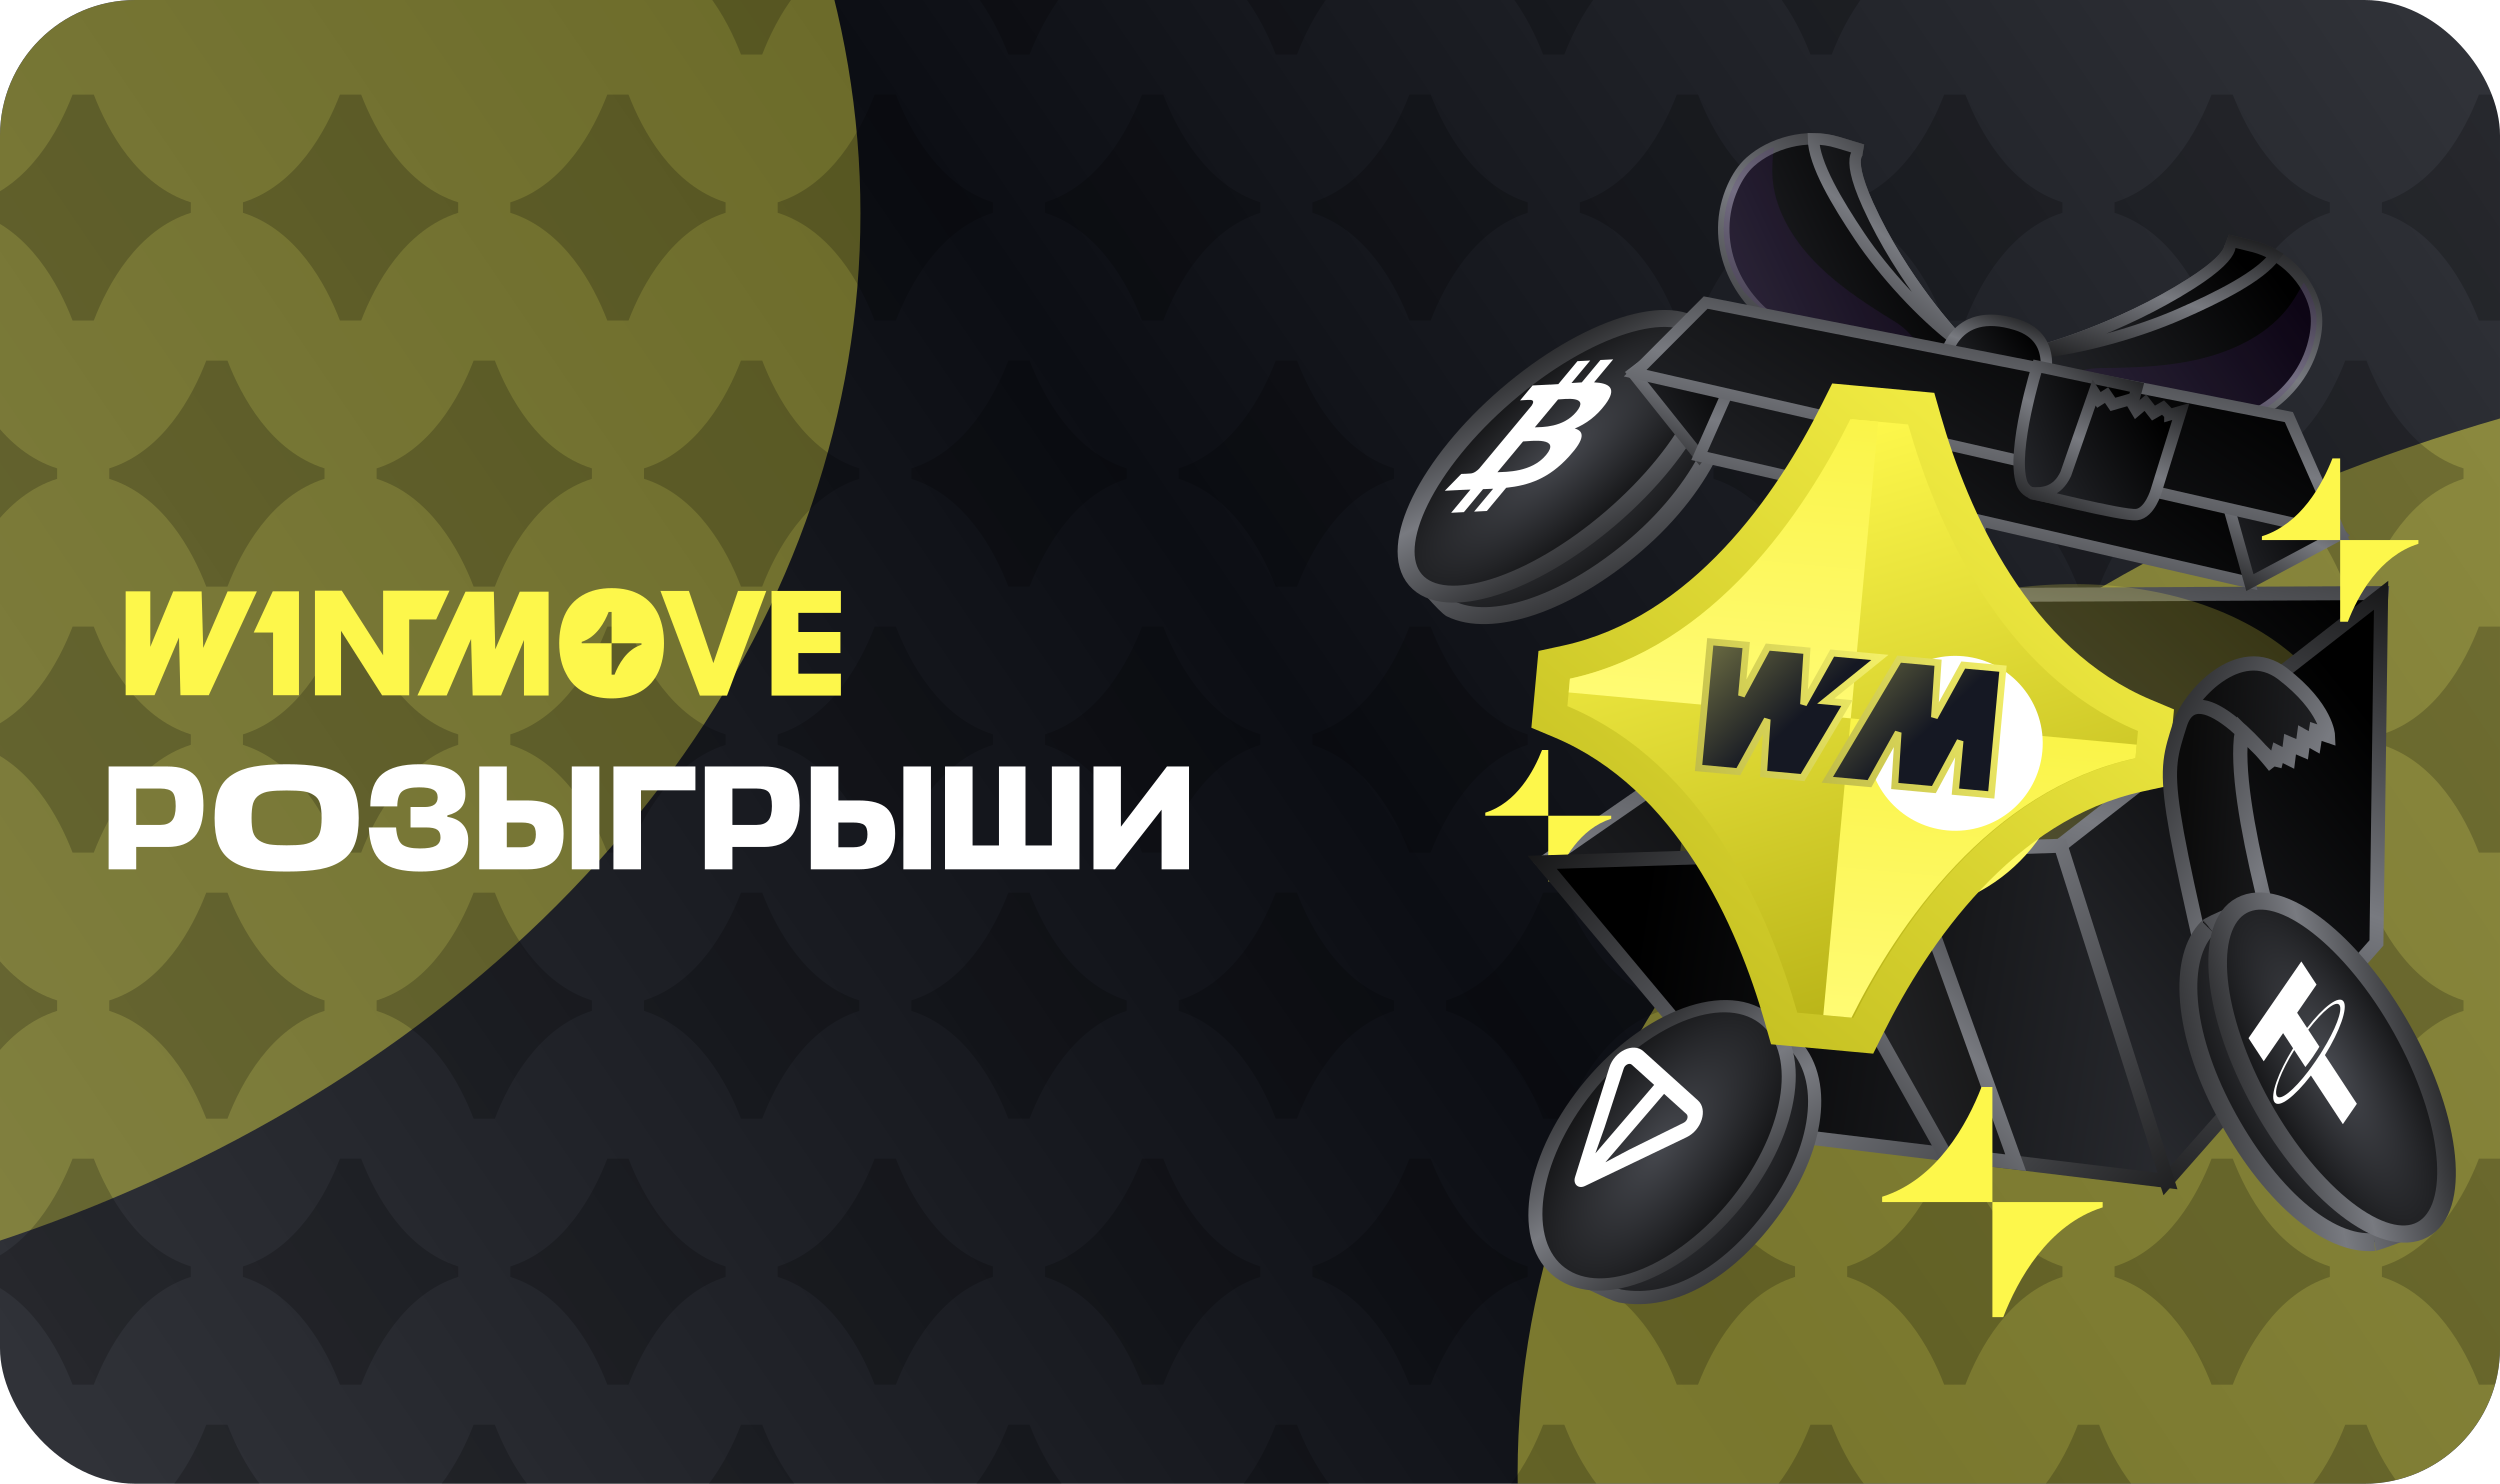 <svg width="369" height="219" viewBox="0 0 369 219" fill="none" xmlns="http://www.w3.org/2000/svg">
<g clip-path="url(#clip0_790_86929)">
<rect width="369" height="219" rx="20" fill="url(#paint0_linear_790_86929)"/>
<g opacity="0.4" filter="url(#filter0_f_790_86929)">
<ellipse cx="-80.5" cy="31.5" rx="207.5" ry="164.5" transform="rotate(180 -80.5 31.5)" fill="#FDF74B"/>
</g>
<g opacity="0.45" filter="url(#filter1_f_790_86929)">
<ellipse cx="453.5" cy="217.5" rx="229.5" ry="167.5" transform="rotate(180 453.5 217.5)" fill="#FDF74B"/>
</g>
<g opacity="0.2">
<path d="M225.488 29.866V31.407C217.562 33.923 213.221 41.986 211.163 47.314H208.031C205.981 41.986 201.636 33.923 193.715 31.407V29.866C201.641 27.359 205.972 19.296 208.031 13.959H211.163C213.23 19.296 217.562 27.359 225.488 29.866Z" fill="black"/>
<path d="M225.488 186.929V188.469C217.562 190.986 213.221 199.049 211.163 204.376H208.031C205.981 199.049 201.636 190.986 193.715 188.469V186.929C201.641 184.421 205.972 176.358 208.031 171.021H211.163C213.23 176.358 217.562 184.421 225.488 186.929Z" fill="black"/>
<path d="M47.899 69.132V70.673C39.974 73.189 35.633 81.252 33.574 86.58H30.442C28.393 81.252 24.047 73.189 16.127 70.673V69.132C24.052 66.625 28.384 58.561 30.442 53.225H33.574C35.642 58.561 39.974 66.625 47.899 69.132Z" fill="black"/>
<path d="M47.899 226.194V227.735C39.974 230.251 35.633 238.315 33.574 243.642H30.442C28.393 238.315 24.047 230.251 16.127 227.735V226.194C24.052 223.687 28.384 215.624 30.442 210.287H33.574C35.642 215.624 39.974 223.687 47.899 226.194Z" fill="black"/>
<path d="M225.488 108.398V109.938C217.562 112.455 213.221 120.518 211.163 125.845H208.031C205.981 120.518 201.636 112.455 193.715 109.938V108.398C201.641 105.89 205.972 97.827 208.031 92.491H211.163C213.23 97.827 217.562 105.89 225.488 108.398Z" fill="black"/>
<path d="M47.899 147.663V149.204C39.974 151.72 35.633 159.784 33.574 165.111H30.442C28.393 159.784 24.047 151.72 16.127 149.204V147.663C24.052 145.156 28.384 137.092 30.442 131.756H33.574C35.642 137.092 39.974 145.156 47.899 147.663Z" fill="black"/>
<path d="M205.756 -9.4V-7.859C197.83 -5.342 193.489 2.721 191.431 8.048H188.299C186.249 2.721 181.904 -5.342 173.983 -7.859V-9.4C181.909 -11.907 186.24 -19.97 188.299 -25.307H191.431C193.498 -19.97 197.83 -11.907 205.756 -9.4Z" fill="black"/>
<path d="M205.756 147.663V149.204C197.83 151.72 193.489 159.784 191.431 165.111H188.299C186.249 159.784 181.904 151.72 173.983 149.204V147.663C181.909 145.156 186.24 137.092 188.299 131.756H191.431C193.498 137.092 197.83 145.156 205.756 147.663Z" fill="black"/>
<path d="M383.345 29.866V31.407C375.42 33.923 371.079 41.986 369.02 47.314H365.888C363.839 41.986 359.494 33.923 351.573 31.407V29.866C359.498 27.359 363.83 19.296 365.888 13.959H369.02C371.088 19.296 375.42 27.359 383.345 29.866Z" fill="black"/>
<path d="M383.345 186.929V188.469C375.42 190.986 371.079 199.049 369.02 204.376H365.888C363.839 199.049 359.494 190.986 351.573 188.469V186.929C359.498 184.421 363.83 176.358 365.888 171.021H369.02C371.088 176.358 375.42 184.421 383.345 186.929Z" fill="black"/>
<path d="M28.167 29.866V31.407C20.241 33.923 15.901 41.986 13.842 47.314H10.71C8.661 41.986 4.316 33.923 -3.605 31.407V29.866C4.32 27.359 8.652 19.296 10.71 13.959H13.842C15.91 19.296 20.241 27.359 28.167 29.866Z" fill="black"/>
<path d="M28.167 186.929V188.469C20.241 190.986 15.901 199.049 13.842 204.376H10.71C8.661 199.049 4.316 190.986 -3.605 188.469V186.929C4.32 184.421 8.652 176.358 10.71 171.021H13.842C15.91 176.358 20.241 184.421 28.167 186.929Z" fill="black"/>
<path d="M205.756 69.132V70.672C197.83 73.189 193.489 81.252 191.431 86.579H188.299C186.249 81.252 181.904 73.189 173.983 70.672V69.132C181.909 66.624 186.24 58.561 188.299 53.224H191.431C193.498 58.561 197.83 66.624 205.756 69.132Z" fill="black"/>
<path d="M205.756 226.194V227.735C197.83 230.251 193.489 238.315 191.431 243.642H188.299C186.249 238.315 181.904 230.251 173.983 227.735V226.194C181.909 223.687 186.24 215.624 188.299 210.287H191.431C193.498 215.624 197.83 223.687 205.756 226.194Z" fill="black"/>
<path d="M383.345 108.397V109.938C375.42 112.455 371.079 120.518 369.02 125.845H365.888C363.839 120.518 359.494 112.455 351.573 109.938V108.397C359.498 105.89 363.83 97.827 365.888 92.49H369.02C371.088 97.827 375.42 105.89 383.345 108.397Z" fill="black"/>
<path d="M28.167 108.397V109.938C20.241 112.455 15.901 120.518 13.842 125.845H10.71C8.661 120.518 4.316 112.455 -3.605 109.938V108.397C4.32 105.89 8.652 97.827 10.71 92.49H13.842C15.91 97.827 20.241 105.89 28.167 108.397Z" fill="black"/>
<path d="M186.023 29.866V31.407C178.097 33.923 173.756 41.986 171.698 47.314H168.566C166.517 41.986 162.171 33.923 154.25 31.407V29.866C162.176 27.359 166.507 19.296 168.566 13.959H171.698C173.765 19.296 178.097 27.359 186.023 29.866Z" fill="black"/>
<path d="M186.023 186.929V188.469C178.097 190.986 173.756 199.049 171.698 204.376H168.566C166.517 199.049 162.171 190.986 154.25 188.469V186.929C162.176 184.421 166.507 176.358 168.566 171.021H171.698C173.765 176.358 178.097 184.421 186.023 186.929Z" fill="black"/>
<path d="M363.613 69.132V70.673C355.687 73.189 351.346 81.252 349.288 86.58H346.156C344.106 81.252 339.761 73.189 331.84 70.673V69.132C339.766 66.625 344.097 58.561 346.156 53.225H349.288C351.355 58.561 355.687 66.625 363.613 69.132Z" fill="black"/>
<path d="M363.613 226.194V227.735C355.687 230.251 351.346 238.315 349.288 243.642H346.156C344.106 238.315 339.761 230.251 331.84 227.735V226.194C339.766 223.687 344.097 215.624 346.156 210.287H349.288C351.355 215.624 355.687 223.687 363.613 226.194Z" fill="black"/>
<path d="M8.434 69.132V70.673C0.509 73.189 -3.832 81.252 -5.891 86.58H-9.023C-11.072 81.252 -15.417 73.189 -23.338 70.673V69.132C-15.413 66.625 -11.081 58.561 -9.023 53.225H-5.891C-3.823 58.561 0.509 66.625 8.434 69.132Z" fill="black"/>
<path d="M8.434 226.194V227.735C0.509 230.251 -3.832 238.315 -5.891 243.642H-9.023C-11.072 238.315 -15.417 230.251 -23.338 227.735V226.194C-15.413 223.687 -11.081 215.624 -9.023 210.287H-5.891C-3.823 215.624 0.509 223.687 8.434 226.194Z" fill="black"/>
<path d="M186.023 108.398V109.938C178.097 112.455 173.756 120.518 171.698 125.845H168.566C166.517 120.518 162.171 112.455 154.25 109.938V108.398C162.176 105.89 166.507 97.827 168.566 92.491H171.698C173.765 97.827 178.097 105.89 186.023 108.398Z" fill="black"/>
<path d="M363.613 147.663V149.204C355.687 151.72 351.346 159.784 349.288 165.111H346.156C344.106 159.784 339.761 151.72 331.84 149.204V147.663C339.766 145.156 344.097 137.092 346.156 131.756H349.288C351.355 137.092 355.687 145.156 363.613 147.663Z" fill="black"/>
<path d="M8.434 147.663V149.204C0.509 151.72 -3.832 159.784 -5.891 165.111H-9.023C-11.072 159.784 -15.417 151.72 -23.338 149.204V147.663C-15.413 145.156 -11.081 137.092 -9.023 131.756H-5.891C-3.823 137.092 0.509 145.156 8.434 147.663Z" fill="black"/>
<path d="M166.291 -9.4V-7.859C158.366 -5.342 154.025 2.721 151.966 8.048H148.834C146.785 2.721 142.44 -5.342 134.519 -7.859V-9.4C142.444 -11.907 146.776 -19.97 148.834 -25.307H151.966C154.034 -19.97 158.366 -11.907 166.291 -9.4Z" fill="black"/>
<path d="M166.291 147.663V149.204C158.366 151.72 154.025 159.784 151.966 165.111H148.834C146.785 159.784 142.44 151.72 134.519 149.204V147.663C142.444 145.156 146.776 137.092 148.834 131.756H151.966C154.034 137.092 158.366 145.156 166.291 147.663Z" fill="black"/>
<path d="M343.881 29.866V31.407C335.955 33.923 331.614 41.986 329.556 47.314H326.424C324.374 41.986 320.029 33.923 312.108 31.407V29.866C320.034 27.359 324.365 19.296 326.424 13.959H329.556C331.623 19.296 335.955 27.359 343.881 29.866Z" fill="black"/>
<path d="M343.881 186.929V188.469C335.955 190.986 331.614 199.049 329.556 204.376H326.424C324.374 199.049 320.029 190.986 312.108 188.469V186.929C320.034 184.421 324.365 176.358 326.424 171.021H329.556C331.623 176.358 335.955 184.421 343.881 186.929Z" fill="black"/>
<path d="M166.291 69.132V70.672C158.366 73.189 154.025 81.252 151.966 86.579H148.834C146.785 81.252 142.44 73.189 134.519 70.672V69.132C142.444 66.624 146.776 58.561 148.834 53.224H151.966C154.034 58.561 158.366 66.624 166.291 69.132Z" fill="black"/>
<path d="M166.291 226.194V227.735C158.366 230.251 154.025 238.315 151.966 243.642H148.834C146.785 238.315 142.44 230.251 134.519 227.735V226.194C142.444 223.687 146.776 215.624 148.834 210.287H151.966C154.034 215.624 158.366 223.687 166.291 226.194Z" fill="black"/>
<path d="M343.881 108.397V109.938C335.955 112.455 331.614 120.518 329.556 125.845H326.424C324.374 120.518 320.029 112.455 312.108 109.938V108.397C320.034 105.89 324.365 97.827 326.424 92.49H329.556C331.623 97.827 335.955 105.89 343.881 108.397Z" fill="black"/>
<path d="M146.558 29.866V31.407C138.632 33.923 134.291 41.986 132.233 47.314H129.101C127.052 41.986 122.706 33.923 114.785 31.407V29.866C122.711 27.359 127.042 19.296 129.101 13.959H132.233C134.301 19.296 138.632 27.359 146.558 29.866Z" fill="black"/>
<path d="M146.558 186.929V188.469C138.632 190.986 134.291 199.049 132.233 204.376H129.101C127.052 199.049 122.706 190.986 114.785 188.469V186.929C122.711 184.421 127.042 176.358 129.101 171.021H132.233C134.301 176.358 138.632 184.421 146.558 186.929Z" fill="black"/>
<path d="M324.148 69.132V70.673C316.222 73.189 311.881 81.252 309.823 86.58H306.691C304.642 81.252 300.296 73.189 292.375 70.673V69.132C300.301 66.625 304.632 58.561 306.691 53.225H309.823C311.89 58.561 316.222 66.625 324.148 69.132Z" fill="black"/>
<path d="M324.148 226.194V227.735C316.222 230.251 311.881 238.315 309.823 243.642H306.691C304.642 238.315 300.296 230.251 292.375 227.735V226.194C300.301 223.687 304.632 215.624 306.691 210.287H309.823C311.89 215.624 316.222 223.687 324.148 226.194Z" fill="black"/>
<path d="M146.558 108.398V109.938C138.632 112.455 134.291 120.518 132.233 125.845H129.101C127.052 120.518 122.706 112.455 114.785 109.938V108.398C122.711 105.89 127.042 97.827 129.101 92.491H132.233C134.301 97.827 138.632 105.89 146.558 108.398Z" fill="black"/>
<path d="M324.148 147.663V149.204C316.222 151.72 311.881 159.784 309.823 165.111H306.691C304.642 159.784 300.296 151.72 292.375 149.204V147.663C300.301 145.156 304.632 137.092 306.691 131.756H309.823C311.89 137.092 316.222 145.156 324.148 147.663Z" fill="black"/>
<path d="M126.826 -9.4V-7.859C118.901 -5.342 114.56 2.721 112.501 8.048H109.369C107.32 2.721 102.975 -5.342 95.054 -7.859V-9.4C102.979 -11.907 107.311 -19.97 109.369 -25.307H112.501C114.569 -19.97 118.901 -11.907 126.826 -9.4Z" fill="black"/>
<path d="M126.826 147.663V149.204C118.901 151.72 114.56 159.784 112.501 165.111H109.369C107.32 159.784 102.975 151.72 95.054 149.204V147.663C102.979 145.156 107.311 137.092 109.369 131.756H112.501C114.569 137.092 118.901 145.156 126.826 147.663Z" fill="black"/>
<path d="M304.416 29.866V31.407C296.49 33.923 292.149 41.986 290.091 47.314H286.959C284.91 41.986 280.564 33.923 272.643 31.407V29.866C280.569 27.359 284.9 19.296 286.959 13.959H290.091C292.158 19.296 296.49 27.359 304.416 29.866Z" fill="black"/>
<path d="M304.416 186.929V188.469C296.49 190.986 292.149 199.049 290.091 204.376H286.959C284.91 199.049 280.564 190.986 272.643 188.469V186.929C280.569 184.421 284.9 176.358 286.959 171.021H290.091C292.158 176.358 296.49 184.421 304.416 186.929Z" fill="black"/>
<path d="M126.826 69.132V70.672C118.901 73.189 114.56 81.252 112.501 86.579H109.369C107.32 81.252 102.975 73.189 95.054 70.672V69.132C102.979 66.624 107.311 58.561 109.369 53.224H112.501C114.569 58.561 118.901 66.624 126.826 69.132Z" fill="black"/>
<path d="M126.826 226.194V227.735C118.901 230.251 114.56 238.315 112.501 243.642H109.369C107.32 238.315 102.975 230.251 95.054 227.735V226.194C102.979 223.687 107.311 215.624 109.369 210.287H112.501C114.569 215.624 118.901 223.687 126.826 226.194Z" fill="black"/>
<path d="M304.416 108.397V109.938C296.49 112.455 292.149 120.518 290.091 125.845H286.959C284.91 120.518 280.564 112.455 272.643 109.938V108.397C280.569 105.89 284.9 97.827 286.959 92.49H290.091C292.158 97.827 296.49 105.89 304.416 108.397Z" fill="black"/>
<path d="M264.952 29.866V31.407C257.027 33.923 252.686 41.986 250.627 47.314H247.495C245.446 41.986 241.101 33.923 233.18 31.407V29.866C241.105 27.359 245.437 19.296 247.495 13.959H250.627C252.695 19.296 257.027 27.359 264.952 29.866Z" fill="black"/>
<path d="M264.952 186.929V188.469C257.027 190.986 252.686 199.049 250.627 204.376H247.495C245.446 199.049 241.101 190.986 233.18 188.469V186.929C241.105 184.421 245.437 176.358 247.495 171.021H250.627C252.695 176.358 257.027 184.421 264.952 186.929Z" fill="black"/>
<path d="M87.364 69.132V70.673C79.438 73.189 75.097 81.252 73.038 86.58H69.906C67.857 81.252 63.512 73.189 55.591 70.673V69.132C63.517 66.625 67.848 58.561 69.906 53.225H73.038C75.106 58.561 79.438 66.625 87.364 69.132Z" fill="black"/>
<path d="M87.364 226.194V227.735C79.438 230.251 75.097 238.315 73.038 243.642H69.906C67.857 238.315 63.512 230.251 55.591 227.735V226.194C63.517 223.687 67.848 215.624 69.906 210.287H73.038C75.106 215.624 79.438 223.687 87.364 226.194Z" fill="black"/>
<path d="M264.952 108.398V109.938C257.027 112.455 252.686 120.518 250.627 125.845H247.495C245.446 120.518 241.101 112.455 233.18 109.938V108.398C241.105 105.89 245.437 97.827 247.495 92.491H250.627C252.695 97.827 257.027 105.89 264.952 108.398Z" fill="black"/>
<path d="M87.364 147.663V149.204C79.438 151.72 75.097 159.784 73.038 165.111H69.906C67.857 159.784 63.512 151.72 55.591 149.204V147.663C63.517 145.156 67.848 137.092 69.906 131.756H73.038C75.106 137.092 79.438 145.156 87.364 147.663Z" fill="black"/>
<path d="M245.22 -9.4V-7.859C237.294 -5.342 232.953 2.721 230.895 8.048H227.763C225.714 2.721 221.368 -5.342 213.447 -7.859V-9.4C221.373 -11.907 225.705 -19.97 227.763 -25.307H230.895C232.963 -19.97 237.294 -11.907 245.22 -9.4Z" fill="black"/>
<path d="M245.22 147.663V149.204C237.294 151.72 232.953 159.784 230.895 165.111H227.763C225.714 159.784 221.368 151.72 213.447 149.204V147.663C221.373 145.156 225.705 137.092 227.763 131.756H230.895C232.963 137.092 237.294 145.156 245.22 147.663Z" fill="black"/>
<path d="M67.631 29.866V31.407C59.705 33.923 55.364 41.986 53.306 47.314H50.174C48.125 41.986 43.779 33.923 35.858 31.407V29.866C43.784 27.359 48.116 19.296 50.174 13.959H53.306C55.374 19.296 59.705 27.359 67.631 29.866Z" fill="black"/>
<path d="M67.631 186.929V188.469C59.705 190.986 55.364 199.049 53.306 204.376H50.174C48.125 199.049 43.779 190.986 35.858 188.469V186.929C43.784 184.421 48.116 176.358 50.174 171.021H53.306C55.374 176.358 59.705 184.421 67.631 186.929Z" fill="black"/>
<path d="M245.22 69.132V70.672C237.294 73.189 232.953 81.252 230.895 86.579H227.763C225.714 81.252 221.368 73.189 213.447 70.672V69.132C221.373 66.624 225.705 58.561 227.763 53.224H230.895C232.963 58.561 237.294 66.624 245.22 69.132Z" fill="black"/>
<path d="M245.22 226.194V227.735C237.294 230.251 232.953 238.315 230.895 243.642H227.763C225.714 238.315 221.368 230.251 213.447 227.735V226.194C221.373 223.687 225.705 215.624 227.763 210.287H230.895C232.963 215.624 237.294 223.687 245.22 226.194Z" fill="black"/>
<path d="M67.631 108.397V109.938C59.705 112.455 55.364 120.518 53.306 125.845H50.174C48.125 120.518 43.779 112.455 35.858 109.938V108.397C43.784 105.89 48.116 97.827 50.174 92.49H53.306C55.374 97.827 59.705 105.89 67.631 108.397Z" fill="black"/>
<path d="M284.683 -9.4V-7.859C276.758 -5.342 272.417 2.721 270.358 8.048H267.226C265.177 2.721 260.832 -5.342 252.911 -7.859V-9.4C260.836 -11.907 265.168 -19.97 267.226 -25.307H270.358C272.426 -19.97 276.758 -11.907 284.683 -9.4Z" fill="black"/>
<path d="M284.683 147.663V149.204C276.758 151.72 272.417 159.784 270.358 165.111H267.226C265.177 159.784 260.832 151.72 252.911 149.204V147.663C260.836 145.156 265.168 137.092 267.226 131.756H270.358C272.426 137.092 276.758 145.156 284.683 147.663Z" fill="black"/>
<path d="M107.094 29.866V31.407C99.169 33.923 94.828 41.986 92.769 47.314H89.638C87.588 41.986 83.243 33.923 75.322 31.407V29.866C83.247 27.359 87.579 19.296 89.638 13.959H92.769C94.837 19.296 99.169 27.359 107.094 29.866Z" fill="black"/>
<path d="M107.094 186.929V188.469C99.169 190.986 94.828 199.049 92.769 204.376H89.638C87.588 199.049 83.243 190.986 75.322 188.469V186.929C83.247 184.421 87.579 176.358 89.638 171.021H92.769C94.837 176.358 99.169 184.421 107.094 186.929Z" fill="black"/>
<path d="M284.683 69.132V70.672C276.758 73.189 272.417 81.252 270.358 86.579H267.226C265.177 81.252 260.832 73.189 252.911 70.672V69.132C260.836 66.624 265.168 58.561 267.226 53.224H270.358C272.426 58.561 276.758 66.624 284.683 69.132Z" fill="black"/>
<path d="M284.683 226.194V227.735C276.758 230.251 272.417 238.315 270.358 243.642H267.226C265.177 238.315 260.832 230.251 252.911 227.735V226.194C260.836 223.687 265.168 215.624 267.226 210.287H270.358C272.426 215.624 276.758 223.687 284.683 226.194Z" fill="black"/>
<path d="M107.094 108.397V109.938C99.169 112.455 94.828 120.518 92.769 125.845H89.638C87.588 120.518 83.243 112.455 75.322 109.938V108.397C83.247 105.89 87.579 97.827 89.638 92.49H92.769C94.837 97.827 99.169 105.89 107.094 108.397Z" fill="black"/>
</g>
<g filter="url(#filter2_d_790_86929)">
<g filter="url(#filter3_d_790_86929)">
<path d="M30.026 116.562C30.026 118.659 29.586 120.207 28.706 121.204C27.841 122.201 26.513 122.7 24.724 122.7H20.104V126H16.034V110.82H24.68C26.572 110.82 27.936 111.267 28.772 112.162C29.608 113.042 30.026 114.509 30.026 116.562ZM23.646 114.076H20.104V119.444H23.69C24.453 119.444 25.017 119.231 25.384 118.806C25.751 118.381 25.934 117.669 25.934 116.672C25.934 115.645 25.773 114.956 25.45 114.604C25.127 114.252 24.526 114.076 23.646 114.076ZM42.301 126.33C40.306 126.33 38.656 126.213 37.351 125.978C36.045 125.729 34.953 125.296 34.073 124.68C33.207 124.064 32.591 123.257 32.225 122.26C31.858 121.263 31.675 119.987 31.675 118.432C31.675 116.848 31.873 115.543 32.269 114.516C32.665 113.475 33.317 112.661 34.227 112.074C35.136 111.473 36.221 111.062 37.483 110.842C38.759 110.607 40.365 110.49 42.301 110.49C44.251 110.49 45.857 110.607 47.119 110.842C48.395 111.062 49.487 111.473 50.397 112.074C51.306 112.661 51.959 113.475 52.355 114.516C52.751 115.543 52.949 116.848 52.949 118.432C52.949 119.987 52.758 121.263 52.377 122.26C52.01 123.257 51.387 124.064 50.507 124.68C49.641 125.296 48.556 125.729 47.251 125.978C45.96 126.213 44.31 126.33 42.301 126.33ZM39.793 122.326C40.409 122.414 41.245 122.458 42.301 122.458C43.357 122.458 44.185 122.414 44.787 122.326C45.403 122.223 45.923 122.025 46.349 121.732C46.789 121.439 47.082 121.035 47.229 120.522C47.39 120.009 47.471 119.312 47.471 118.432C47.471 117.523 47.39 116.804 47.229 116.276C47.082 115.748 46.789 115.345 46.349 115.066C45.923 114.773 45.41 114.582 44.809 114.494C44.207 114.406 43.371 114.362 42.301 114.362C41.215 114.362 40.379 114.406 39.793 114.494C39.206 114.567 38.693 114.751 38.253 115.044C37.813 115.337 37.512 115.748 37.351 116.276C37.204 116.804 37.131 117.523 37.131 118.432C37.131 119.312 37.204 120.009 37.351 120.522C37.512 121.035 37.805 121.439 38.231 121.732C38.671 122.025 39.191 122.223 39.793 122.326ZM69.109 121.688C69.109 124.783 66.755 126.33 62.047 126.33C59.363 126.33 57.449 125.839 56.305 124.856C55.161 123.859 54.538 122.179 54.435 119.818H58.461C58.549 121.079 58.843 121.915 59.341 122.326C59.855 122.722 60.734 122.92 61.981 122.92C63.052 122.92 63.822 122.795 64.291 122.546C64.775 122.282 65.017 121.864 65.017 121.292C65.017 120.764 64.863 120.39 64.555 120.17C64.247 119.935 63.675 119.818 62.839 119.818H60.595V116.804H62.685C63.961 116.804 64.599 116.327 64.599 115.374C64.599 114.846 64.386 114.472 63.961 114.252C63.536 114.017 62.832 113.9 61.849 113.9C60.705 113.9 59.884 114.091 59.385 114.472C58.901 114.839 58.652 115.587 58.637 116.716H54.655C54.67 114.487 55.257 112.895 56.415 111.942C57.589 110.974 59.414 110.49 61.893 110.49C64.225 110.49 65.941 110.849 67.041 111.568C68.141 112.287 68.691 113.409 68.691 114.934C68.691 116.577 67.804 117.611 66.029 118.036V118.256C67.041 118.417 67.804 118.799 68.317 119.4C68.845 119.987 69.109 120.749 69.109 121.688ZM83.185 120.742C83.185 122.531 82.745 123.859 81.865 124.724C81 125.575 79.673 126 77.883 126H70.733V110.82H74.803V115.836H77.839C79.731 115.836 81.095 116.217 81.931 116.98C82.767 117.743 83.185 118.997 83.185 120.742ZM88.465 110.82V126H84.395V110.82H88.465ZM76.959 119.092H74.803V122.744H77.003C77.722 122.744 78.25 122.605 78.587 122.326C78.925 122.033 79.093 121.541 79.093 120.852C79.093 120.163 78.939 119.701 78.631 119.466C78.338 119.217 77.781 119.092 76.959 119.092ZM102.642 110.82V114.34H94.612V126H90.542V110.82H102.642ZM118.026 116.562C118.026 118.659 117.586 120.207 116.706 121.204C115.841 122.201 114.513 122.7 112.724 122.7H108.104V126H104.034V110.82H112.68C114.572 110.82 115.936 111.267 116.772 112.162C117.608 113.042 118.026 114.509 118.026 116.562ZM111.646 114.076H108.104V119.444H111.69C112.453 119.444 113.017 119.231 113.384 118.806C113.751 118.381 113.934 117.669 113.934 116.672C113.934 115.645 113.773 114.956 113.45 114.604C113.127 114.252 112.526 114.076 111.646 114.076ZM132.127 120.742C132.127 122.531 131.687 123.859 130.807 124.724C129.941 125.575 128.614 126 126.825 126H119.675V110.82H123.745V115.836H126.781C128.673 115.836 130.037 116.217 130.873 116.98C131.709 117.743 132.127 118.997 132.127 120.742ZM137.407 110.82V126H133.337V110.82H137.407ZM125.901 119.092H123.745V122.744H125.945C126.663 122.744 127.191 122.605 127.529 122.326C127.866 122.033 128.035 121.541 128.035 120.852C128.035 120.163 127.881 119.701 127.573 119.466C127.279 119.217 126.722 119.092 125.901 119.092ZM143.553 110.82V122.48H147.447V110.82H151.363V122.48H155.257V110.82H159.327V126H139.483V110.82H143.553ZM165.445 110.82V119.708L172.243 110.82H175.499V126H171.451V117.2L164.565 126H161.397V110.82H165.445Z" fill="white"/>
</g>
<path d="M18.548 101.458V86.128H22.184V94.321L25.567 86.136H29.759L29.992 94.478L33.59 86.136H37.91L30.816 101.458H26.633L26.419 92.94L22.806 101.458H18.548Z" fill="#FDF74B"/>
<path d="M44.127 86.128V101.458H40.304V92.207H37.447L40.259 86.128H44.127Z" fill="#FDF74B"/>
<path d="M66.345 86.024L64.378 90.276H60.399V101.471H56.396L50.336 91.953V101.471H46.486V86.024H50.446L56.548 95.563V86.024H66.345Z" fill="#FDF74B"/>
<path d="M97.218 89.636C96.649 88.366 95.77 87.385 94.582 86.692C93.392 86 91.96 85.653 90.283 85.653C88.606 85.653 87.169 86.003 85.974 86.704C84.779 87.404 83.896 88.396 83.327 89.68C82.803 90.89 82.539 92.26 82.539 93.792C82.539 94.668 82.627 95.488 82.803 96.254C82.977 97.02 83.232 97.702 83.568 98.3C84.15 99.467 85.016 100.365 86.16 100.991C87.305 101.618 88.679 101.932 90.283 101.932C91.888 101.932 93.39 101.589 94.57 100.904C95.752 100.218 96.627 99.24 97.196 97.972C97.735 96.761 98.005 95.368 98.005 93.792C98.005 92.216 97.743 90.875 97.218 89.636ZM94.684 94.006C92.484 94.704 91.278 96.943 90.707 98.423H90.273V93.793H85.861V93.58C88.061 92.883 89.265 90.645 89.838 89.163H90.273V93.793H94.684V94.006Z" fill="#FDF74B"/>
<path d="M113.103 86.069L107.306 101.516H103.303L97.484 86.069H101.684L105.293 96.725L108.924 86.069H113.103Z" fill="#FDF74B"/>
<path d="M113.878 86.069H124.115V89.308H117.837V92.13H124.05V95.236H117.837V98.278H124.115V101.516H113.878V86.069Z" fill="#FDF74B"/>
<path d="M80.974 86.173L80.976 101.503H77.339V93.309L73.956 101.494H69.763L69.531 93.152L65.933 101.494H61.613L68.707 86.173H72.89L73.103 94.691L76.717 86.173H80.974Z" fill="#FDF74B"/>
</g>
<g filter="url(#filter4_d_790_86929)">
<path d="M210.009 84.342C209.896 84.208 209.795 84.087 209.708 83.984C209.717 83.915 209.726 83.84 209.736 83.758C209.798 83.276 209.899 82.57 210.058 81.687C210.376 79.921 210.923 77.457 211.835 74.678C213.667 69.101 216.939 62.359 222.696 57.403C228.449 52.45 235.612 50.259 241.41 49.319C244.3 48.851 246.824 48.698 248.622 48.662C249.521 48.644 250.236 48.655 250.723 48.671C250.812 48.673 250.892 48.676 250.965 48.679C251.02 48.739 251.079 48.806 251.143 48.877C251.46 49.23 251.884 49.709 252.319 50.212C252.755 50.718 253.193 51.24 253.541 51.682C253.715 51.904 253.859 52.095 253.965 52.249C254.051 52.373 254.09 52.44 254.102 52.46C254.106 52.468 254.107 52.469 254.104 52.464C255.408 55.558 254.982 59.911 252.774 64.77C250.584 69.592 246.716 74.723 241.483 79.227C236.431 83.576 231.066 86.727 226.187 88.383C221.271 90.052 217.039 90.145 214.09 88.69C214.091 88.691 214.09 88.69 214.086 88.687C214.066 88.674 213.979 88.616 213.812 88.472C213.63 88.315 213.407 88.104 213.152 87.848C212.644 87.338 212.057 86.697 211.492 86.059C210.929 85.424 210.399 84.804 210.009 84.342Z" fill="url(#paint1_radial_790_86929)" stroke="url(#paint2_linear_790_86929)" stroke-width="2.502"/>
<ellipse cx="230.108" cy="66.195" rx="27.954" ry="11.895" transform="rotate(-40.724 230.108 66.195)" fill="url(#paint3_radial_790_86929)" stroke="url(#paint4_linear_790_86929)" stroke-width="2.502"/>
<path d="M236.942 58.543C238.764 56.11 237.52 55.387 235.282 55.276L238.106 51.886L236.222 51.981L233.471 55.282C232.976 55.307 232.46 55.343 231.948 55.379L234.717 52.056L232.833 52.151L230.009 55.54C229.593 55.57 229.185 55.599 228.794 55.618L228.803 55.608L226.204 55.738L224.368 57.942C224.368 57.942 225.784 57.843 225.738 57.872C226.501 57.834 226.345 58.306 226.068 58.722L222.85 62.584C222.903 62.582 222.97 62.581 223.038 62.588C222.975 62.592 222.908 62.594 222.838 62.599L218.33 68.009C218.077 68.274 217.586 68.701 217.052 68.729C217.057 68.751 215.682 68.797 215.682 68.797L213.254 71.281L215.707 71.157C216.163 71.135 216.605 71.121 217.043 71.102L214.187 74.53L216.07 74.436L218.896 71.043C219.404 71.029 219.9 71.008 220.389 70.983L217.574 74.361L219.459 74.266L222.312 70.843C225.646 70.484 228.592 69.499 231.582 66.227C233.99 63.592 233.839 62.478 232.434 62.096C234.034 61.431 235.612 60.324 236.942 58.543ZM228.197 66.008C226.063 68.57 222.298 68.48 221.02 68.546L224.806 64.002C226.083 63.938 230.424 63.335 228.197 66.008ZM232.661 59.642C230.718 61.973 227.602 61.869 226.538 61.923L229.972 57.802C231.036 57.749 234.686 57.21 232.661 59.642Z" fill="white"/>
<path d="M239.872 127.421C267.02 115.595 234.643 107.876 234.643 107.876L237.398 107.628L236.72 105.476L239.423 105.56L238.796 103.076L241.294 103.128L240.489 100.956L242.656 100.956L242.235 98.504C242.235 98.504 250.191 97.741 255.352 107.25C260.529 116.789 245.427 126.579 239.872 127.421Z" fill="url(#paint5_linear_790_86929)" stroke="url(#paint6_linear_790_86929)" stroke-width="2.102"/>
<path d="M284.947 86.693L227.83 126.204L254.805 157.46L316.732 164.259L303.803 123.644L284.947 86.693Z" fill="url(#paint7_linear_790_86929)" stroke="url(#paint8_linear_790_86929)" stroke-width="2.062"/>
<path d="M351.526 86.382L284.946 86.693L301.729 139.412L349.629 108.907L351.526 86.382Z" fill="url(#paint9_linear_790_86929)" stroke="url(#paint10_linear_790_86929)" stroke-width="2.062"/>
<g opacity="0.2" filter="url(#filter5_f_790_86929)">
<ellipse cx="50.769" cy="35.687" rx="50.769" ry="35.687" transform="matrix(-0.984 0.178 -0.123 -0.992 352.337 147.968)" fill="#FDF74B"/>
</g>
<path d="M351.451 86.703L304.007 123.727L319.761 173.218L350.763 138.021L351.451 86.703Z" fill="url(#paint11_linear_790_86929)" stroke="url(#paint12_linear_790_86929)" stroke-width="2.062"/>
<path d="M237.814 119.245L237.814 119.69C233.18 121.154 230.64 125.842 229.436 128.942L228.521 128.942L228.521 119.245L237.814 119.245Z" fill="#FDF74B"/>
<path d="M228.521 109.544L228.521 119.246L219.228 119.246L219.228 118.796C223.862 117.337 226.397 112.649 227.606 109.544L228.521 109.544Z" fill="#FDF74B"/>
<path d="M227.627 126.121L304.168 123.676L319.923 173.167L260.978 166.023L227.627 126.121Z" fill="url(#paint13_linear_790_86929)" stroke="url(#paint14_linear_790_86929)" stroke-width="2.062"/>
<path d="M261.865 124.334L287.042 169.204L297.512 170.45L278.862 118.6L261.865 124.334Z" fill="url(#paint15_linear_790_86929)" stroke="url(#paint16_linear_790_86929)" stroke-width="2.062"/>
<path d="M279.686 78.123L280.724 79.147L282.229 78.478L283.788 79.744L285.305 78.874L286.719 80.318L288.132 79.454L289.108 80.808L290.217 80.063L290.952 81.147L296.254 63.279C297.474 60.469 300.021 60.115 301.842 60.278L293.167 58.487C293.167 58.487 287.588 57.216 285.642 57.508C283.7 57.795 282.851 61.063 282.851 61.063L278.085 78.626L279.69 78.118L279.686 78.123Z" fill="url(#paint17_linear_790_86929)" stroke="url(#paint18_linear_790_86929)" stroke-width="1.691"/>
<path d="M301.071 50.642C301.071 50.642 312.534 47.626 323.41 40.7C331.331 35.655 328.777 34.285 328.777 34.285C328.777 34.285 331.233 34.884 332.512 35.203C337.222 36.367 340.695 40.282 341.676 44.121C342.026 45.498 341.989 47.015 341.689 48.57C340.103 56.893 331.823 62.683 322.489 62.287L307.759 61.664L299.975 55.591L301.071 50.642Z" fill="url(#paint19_linear_790_86929)" stroke="url(#paint20_linear_790_86929)" stroke-width="1.691"/>
<g style="mix-blend-mode:multiply" opacity="0.15">
<path d="M340.027 40.53C339.258 41.974 338.434 43.386 337.38 44.669C334.208 48.515 329.205 50.849 324.034 51.976C320.197 52.827 316.212 53.056 312.26 53.143C310.59 53.182 308.949 53.07 307.358 53.527C305.884 53.952 304.009 54.081 302.739 54.918C302.045 55.374 301.555 56.173 301.77 56.938C301.778 56.964 301.786 56.986 301.795 57.007L305.476 59.881C307.245 60.777 309.179 61.405 311.155 61.806L321.714 62.255C321.83 62.244 321.951 62.238 322.068 62.231C325.169 61.986 328.283 61.536 331.264 60.751C336.602 58.535 340.634 54.116 341.689 48.569C341.986 47.013 342.027 45.497 341.677 44.119C341.367 42.901 340.803 41.675 340.027 40.53Z" fill="#58238B"/>
</g>
<path d="M332.512 35.199C331.233 34.883 328.777 34.28 328.777 34.28C328.777 34.28 331.331 35.646 323.41 40.696C312.534 47.622 301.07 50.639 301.07 50.639L301.019 50.879C307.228 50.234 315.517 47.942 321.735 45.213C327.344 42.753 333.625 39.647 335.821 36.561C334.81 35.963 333.702 35.495 332.512 35.199Z" fill="url(#paint21_linear_790_86929)" stroke="url(#paint22_linear_790_86929)" stroke-width="1.691"/>
<path d="M288.693 48.727C288.693 48.727 280.813 40.397 275.696 29.078C271.972 20.831 274.91 20.974 274.91 20.974C274.91 20.974 272.5 20.239 271.239 19.859C266.603 18.456 261.413 19.991 258.356 22.721C257.26 23.698 256.417 24.994 255.76 26.452C252.261 34.246 255.854 43.302 263.928 47.686L276.669 54.608L286.739 53.437L288.693 48.722L288.693 48.727Z" fill="url(#paint23_linear_790_86929)" stroke="url(#paint24_linear_790_86929)" stroke-width="1.691"/>
<g style="mix-blend-mode:multiply" opacity="0.15">
<path d="M261.825 20.54C261.632 22.144 261.507 23.745 261.65 25.355C262.082 30.189 264.932 34.677 268.622 38.242C271.355 40.896 274.57 43.103 277.839 45.174C279.22 46.05 280.664 46.785 281.738 47.978C282.731 49.079 284.229 50.137 284.808 51.48C285.127 52.212 285.071 53.135 284.449 53.666C284.431 53.682 284.409 53.695 284.388 53.712L279.621 54.266C277.614 54.122 275.625 53.674 273.731 53.012L264.598 48.05C264.505 47.984 264.411 47.918 264.317 47.852C261.853 46.08 259.5 44.124 257.444 41.96C254.247 37.402 253.426 31.649 255.76 26.452C256.417 24.994 257.26 23.703 258.356 22.721C259.325 21.853 260.512 21.11 261.825 20.536L261.825 20.54Z" fill="#5C2591"/>
</g>
<path d="M271.24 19.862C272.501 20.241 274.911 20.977 274.911 20.977C274.911 20.977 271.973 20.833 275.697 29.08C280.809 40.398 288.694 48.728 288.694 48.728L288.599 48.954C283.755 45.274 278.12 39.159 274.477 33.725C271.195 28.822 267.719 23.039 267.666 19.333C268.865 19.342 270.07 19.505 271.236 19.862L271.24 19.862Z" fill="url(#paint25_linear_790_86929)" stroke="url(#paint26_linear_790_86929)" stroke-width="1.691"/>
<path d="M286.971 52.195C286.971 52.195 288.088 43.788 297.617 46.754C304.419 48.872 301.37 56.093 301.37 56.093L286.971 52.195Z" fill="url(#paint27_linear_790_86929)" stroke="url(#paint28_linear_790_86929)" stroke-width="1.691"/>
<path d="M241.044 53.897L250.817 66.147L259.751 53.808L247.841 48.743L241.044 53.897Z" fill="url(#paint29_linear_790_86929)" stroke="url(#paint30_linear_790_86929)" stroke-width="1.691"/>
<path d="M255.96 54.569L250.817 66.148L332.083 84.835L327.758 65.338L255.96 54.569Z" fill="url(#paint31_linear_790_86929)" stroke="url(#paint32_linear_790_86929)" stroke-width="1.691"/>
<path d="M345.479 77.692L332.085 84.836L327.24 67.536L337.601 69.366L345.479 77.692Z" fill="url(#paint33_linear_790_86929)" stroke="url(#paint34_linear_790_86929)" stroke-width="1.691"/>
<path d="M251.752 43.503L241.351 53.926L345.478 77.692L337.838 60.408L251.752 43.503Z" fill="url(#paint35_linear_790_86929)" stroke="url(#paint36_linear_790_86929)" stroke-width="1.691"/>
<path d="M300.491 71.836L310.713 73.913L315.428 56.026L300.718 52.901C300.718 52.901 296.84 65.366 298.397 70.079C298.687 70.961 299.498 71.633 300.491 71.832L300.491 71.836Z" fill="url(#paint37_linear_790_86929)" stroke="url(#paint38_linear_790_86929)" stroke-width="1.691"/>
<path d="M320.277 60.046L319.266 59.001L317.854 59.814L316.658 58.277L315.324 59.411L314.367 57.81C313.389 58.092 312.842 58.249 311.864 58.531L310.924 57.156L309.798 57.874L309.093 56.774L304.909 68.796C303.611 71.579 301.395 71.745 299.574 71.544C299.574 71.544 313.415 75.045 315.369 74.801C317.319 74.557 318.254 71.308 318.254 71.308L321.895 59.581L320.277 60.05L320.277 60.046Z" fill="url(#paint39_linear_790_86929)" stroke="url(#paint40_linear_790_86929)" stroke-width="1.691"/>
<path d="M232.531 187.144C232.222 186.988 231.967 186.858 231.789 186.766C231.749 186.668 231.699 186.543 231.641 186.394C231.478 185.973 231.252 185.357 231.003 184.582C230.506 183.03 229.921 180.85 229.573 178.34C228.872 173.288 229.147 167.05 232.798 161.872C236.447 156.697 242.856 153.53 248.501 151.652C251.306 150.719 253.878 150.118 255.75 149.751C256.685 149.568 257.442 149.443 257.963 149.365C258.154 149.336 258.313 149.314 258.437 149.297C258.575 149.363 258.758 149.45 258.974 149.553C259.472 149.792 260.143 150.117 260.838 150.462C261.535 150.808 262.248 151.171 262.833 151.485C263.454 151.82 263.832 152.05 263.942 152.142C266.905 154.628 268.15 158.453 267.783 162.925C267.416 167.394 265.441 172.429 262.088 177.183C255.558 186.444 247.038 191.556 239.106 190.133C238.9 190.096 238.346 189.896 237.51 189.532C236.721 189.19 235.792 188.753 234.899 188.319C234.007 187.887 233.158 187.462 232.531 187.144Z" fill="url(#paint41_radial_790_86929)" stroke="url(#paint42_linear_790_86929)" stroke-width="1.947"/>
<ellipse cx="23.932" cy="14.115" rx="23.932" ry="14.115" transform="matrix(0.576 -0.817 0.895 0.445 218.904 181.168)" fill="url(#paint43_radial_790_86929)" stroke="url(#paint44_linear_790_86929)" stroke-width="1.947"/>
<path d="M242.567 154.005L250.623 161.272C252.105 162.609 251.185 165.622 248.937 166.701L233.939 173.9C232.96 174.37 232.147 173.637 232.477 172.581L237.53 156.411C238.286 153.991 241.086 152.669 242.566 154.004L242.567 154.005ZM236.949 170.4L240.47 168.535L248.519 164.556C249.04 164.306 249.273 163.595 248.912 163.269L245.619 160.299L236.949 170.402L236.949 170.4ZM239.662 156.564L236.835 165.258L235.48 169.074L244.15 158.971L240.857 156.001C240.496 155.675 239.837 156.003 239.662 156.564Z" fill="white"/>
<g filter="url(#filter6_f_790_86929)">
<circle cx="279.834" cy="107.751" r="25.817" transform="rotate(5.269 279.834 107.751)" fill="#FEF963"/>
</g>
<path d="M318.055 106.971L318.224 105.146L316.533 104.437C297.378 96.405 288.163 75.231 284.038 60.805L283.568 59.16L281.865 59.004L273.61 58.245L271.907 58.088L271.143 59.619C264.442 73.049 251.498 92.186 231.193 96.589L229.401 96.978L229.232 98.803L228.859 102.838L228.69 104.662L230.379 105.371C249.535 113.422 258.769 134.601 262.875 149L263.344 150.646L265.049 150.803L273.303 151.562L275.008 151.718L275.771 150.186C282.45 136.779 295.413 117.641 315.723 113.219L317.513 112.83L317.681 111.005L318.055 106.971Z" fill="url(#paint45_linear_790_86929)" stroke="url(#paint46_linear_790_86929)" stroke-width="5"/>
<path d="M315.379 108.758L315.194 110.759C293.528 115.431 280.038 135.542 273.282 149.049L269.122 148.666L273.172 104.877L315.379 108.758Z" fill="url(#paint47_linear_790_86929)"/>
<path d="M277.222 61.087L273.172 104.877L231.535 101.048L231.723 99.016C253.102 94.353 266.419 74.233 273.119 60.71L277.222 61.087Z" fill="url(#paint48_linear_790_86929)"/>
<g filter="url(#filter7_f_790_86929)">
<circle cx="288.598" cy="108.558" r="12.909" transform="rotate(5.269 288.598 108.558)" fill="white"/>
</g>
<path d="M295.59 98.041L295.637 97.543L295.139 97.497L290.099 97.034L289.773 97.004L289.615 97.291L285.52 104.725L286.024 97.148L286.057 96.662L285.571 96.617L280.621 96.162L280.307 96.133L280.145 96.405L270.12 113.26L269.715 113.941L270.504 114.013L275.615 114.483L275.939 114.513L276.098 114.229L280.168 106.947L279.696 114.371L279.665 114.855L280.149 114.9L285.11 115.356L285.44 115.386L285.597 115.095L289.307 108.207L288.661 115.189L288.615 115.687L289.113 115.732L293.415 116.128L293.913 116.174L293.959 115.676L295.59 98.041Z" fill="url(#paint49_linear_790_86929)" stroke="url(#paint50_linear_790_86929)"/>
<path d="M257.046 101.542L257.692 94.555L257.738 94.058L257.24 94.012L252.931 93.616L252.433 93.57L252.387 94.068L250.756 111.703L250.71 112.201L251.208 112.246L256.255 112.71L256.581 112.74L256.739 112.454L260.841 105.019L260.337 112.597L260.305 113.083L260.79 113.128L265.748 113.583L266.062 113.612L266.224 113.341L272.209 103.294L272.615 102.613L271.825 102.541L269.484 102.325L276.512 96.654L277.472 95.88L276.244 95.767L270.759 95.263L270.435 95.233L270.277 95.517L266.199 102.805L266.67 95.375L266.701 94.89L266.217 94.845L261.249 94.389L260.92 94.358L260.763 94.649L257.046 101.542Z" fill="url(#paint51_linear_790_86929)" stroke="url(#paint52_linear_790_86929)"/>
<path d="M356.957 78.556V79.109C351.197 80.928 348.04 86.755 346.543 90.608H345.407V78.556H356.957Z" fill="#FDF74B"/>
<path d="M345.407 66.499V78.556H333.856V77.998C339.616 76.184 342.767 70.358 344.27 66.499H345.407Z" fill="#FDF74B"/>
<path d="M310.353 176.272V177.051C302.237 179.614 297.789 187.825 295.679 193.254H294.078V176.272H310.353Z" fill="#FDF74B"/>
<path d="M294.078 159.282V176.272H277.802V175.485C285.918 172.93 290.359 164.72 292.476 159.282H294.078Z" fill="#FDF74B"/>
<path d="M339.547 151.428C337.613 143.849 329.164 117.192 330.897 106.8L333.668 109.554C334.911 110.93 335.726 111.98 335.726 111.98L336.235 109.947L337.76 110.709L338.014 108.676L339.793 109.439L340.047 107.563L341.572 108.422L341.826 106.8L343.605 107.405C343.605 107.405 343.44 103.304 336.954 98.317C330.777 93.567 323.791 100.881 322.005 105.107C321.918 105.306 321.838 105.521 321.764 105.755C319.128 114.127 318.868 113.261 330.693 163.379L339.547 151.428Z" fill="url(#paint53_linear_790_86929)"/>
<path d="M335.726 111.98C335.726 111.98 324.401 97.384 321.764 105.755M335.726 111.98L334.455 110.337L330.897 106.8C329.164 117.192 337.613 143.849 339.547 151.428L330.693 163.379C318.868 113.261 319.128 114.127 321.764 105.755M335.726 111.98L336.235 109.947L337.76 110.709L338.014 108.676L339.793 109.439L340.047 107.563L341.572 108.422L341.826 106.8L343.605 107.405C343.605 107.405 343.44 103.304 336.954 98.317C330.447 93.314 323.042 101.696 321.764 105.755" stroke="url(#paint54_linear_790_86929)" stroke-width="2.102"/>
<path d="M331.268 133.325C331.421 133.266 331.559 133.213 331.68 133.167C331.738 133.19 331.801 133.216 331.868 133.244C332.333 133.436 333.013 133.727 333.853 134.12C335.536 134.907 337.857 136.097 340.398 137.704C345.5 140.93 351.383 145.769 354.845 152.312C358.304 158.85 358.652 165.869 358.099 171.323C357.823 174.04 357.327 176.34 356.9 177.959C356.687 178.767 356.492 179.404 356.351 179.834C356.331 179.896 356.312 179.954 356.294 180.008C356.174 180.056 356.037 180.111 355.885 180.171C355.325 180.394 354.571 180.691 353.788 180.991C353.003 181.291 352.2 181.589 351.539 181.816C351.208 181.929 350.925 182.021 350.704 182.085C350.542 182.131 350.453 182.152 350.42 182.159C350.4 182.163 350.4 182.164 350.414 182.162C347.056 182.442 343.183 180.775 339.224 177.324C335.294 173.897 331.472 168.867 328.297 162.866C325.253 157.111 323.488 151.421 323.089 146.594C322.688 141.731 323.683 137.938 325.882 135.729C325.879 135.732 325.88 135.731 325.887 135.726C325.908 135.711 325.986 135.652 326.16 135.551C326.363 135.433 326.631 135.294 326.952 135.139C327.592 134.831 328.385 134.487 329.168 134.163C329.949 133.84 330.705 133.543 331.268 133.325Z" fill="url(#paint55_radial_790_86929)" stroke="url(#paint56_linear_790_86929)" stroke-width="2.645"/>
<ellipse cx="27.355" cy="11.863" rx="27.355" ry="11.863" transform="matrix(0.468 0.884 -0.929 0.369 342.434 127.856)" fill="url(#paint57_radial_790_86929)" stroke="url(#paint58_linear_790_86929)" stroke-width="2.645"/>
<path fill-rule="evenodd" clip-rule="evenodd" d="M342.76 153.971L342.758 153.969C342.705 154.061 342.426 154.529 341.757 155.5C341.223 156.276 340.829 156.793 340.689 156.974L340.691 156.977C338.528 159.8 336.573 161.387 336.069 160.62C335.566 159.854 336.68 156.984 338.628 153.834L340.272 156.338C340.417 156.16 340.829 155.642 341.361 154.87C341.999 153.943 342.288 153.431 342.342 153.335L340.699 150.831C342.858 148.016 344.81 146.434 345.312 147.199C345.816 147.966 344.704 150.829 342.76 153.971ZM340.528 150.571L339.057 148.329L341.92 144.172L339.677 140.755L331.881 152.074L334.124 155.491L336.987 151.334L338.458 153.574C336.256 157.144 335.049 160.511 335.698 161.5C336.347 162.489 338.638 160.773 341.091 157.587L345.805 164.769L347.874 161.764L343.159 154.58C345.357 151.016 346.561 147.656 345.913 146.668C345.264 145.68 342.977 147.39 340.528 150.571Z" fill="white"/>
</g>
</g>
<defs>
<filter id="filter0_f_790_86929" x="-437.8" y="-282.8" width="714.6" height="628.6" filterUnits="userSpaceOnUse" color-interpolation-filters="sRGB">
<feFlood flood-opacity="0" result="BackgroundImageFix"/>
<feBlend mode="normal" in="SourceGraphic" in2="BackgroundImageFix" result="shape"/>
<feGaussianBlur stdDeviation="74.9" result="effect1_foregroundBlur_790_86929"/>
</filter>
<filter id="filter1_f_790_86929" x="24" y="-150" width="859" height="735" filterUnits="userSpaceOnUse" color-interpolation-filters="sRGB">
<feFlood flood-opacity="0" result="BackgroundImageFix"/>
<feBlend mode="normal" in="SourceGraphic" in2="BackgroundImageFix" result="shape"/>
<feGaussianBlur stdDeviation="100" result="effect1_foregroundBlur_790_86929"/>
</filter>
<filter id="filter2_d_790_86929" x="-6.583" y="64.192" width="204.7" height="85.911" filterUnits="userSpaceOnUse" color-interpolation-filters="sRGB">
<feFlood flood-opacity="0" result="BackgroundImageFix"/>
<feColorMatrix in="SourceAlpha" type="matrix" values="0 0 0 0 0 0 0 0 0 0 0 0 0 0 0 0 0 0 127 0" result="hardAlpha"/>
<feOffset dy="1.156"/>
<feGaussianBlur stdDeviation="11.309"/>
<feComposite in2="hardAlpha" operator="out"/>
<feColorMatrix type="matrix" values="0 0 0 0 0 0 0 0 0 0 0 0 0 0 0 0 0 0 0.5 0"/>
<feBlend mode="normal" in2="BackgroundImageFix" result="effect1_dropShadow_790_86929"/>
<feBlend mode="normal" in="SourceGraphic" in2="effect1_dropShadow_790_86929" result="shape"/>
</filter>
<filter id="filter3_d_790_86929" x="-6.583" y="89.029" width="204.7" height="61.074" filterUnits="userSpaceOnUse" color-interpolation-filters="sRGB">
<feFlood flood-opacity="0" result="BackgroundImageFix"/>
<feColorMatrix in="SourceAlpha" type="matrix" values="0 0 0 0 0 0 0 0 0 0 0 0 0 0 0 0 0 0 127 0" result="hardAlpha"/>
<feOffset dy="1.156"/>
<feGaussianBlur stdDeviation="11.309"/>
<feComposite in2="hardAlpha" operator="out"/>
<feColorMatrix type="matrix" values="0 0 0 0 0 0 0 0 0 0 0 0 0 0 0 0 0 0 0.5 0"/>
<feBlend mode="normal" in2="BackgroundImageFix" result="effect1_dropShadow_790_86929"/>
<feBlend mode="normal" in="SourceGraphic" in2="effect1_dropShadow_790_86929" result="shape"/>
</filter>
<filter id="filter4_d_790_86929" x="183.672" y="-2.98" width="201.412" height="220.007" filterUnits="userSpaceOnUse" color-interpolation-filters="sRGB">
<feFlood flood-opacity="0" result="BackgroundImageFix"/>
<feColorMatrix in="SourceAlpha" type="matrix" values="0 0 0 0 0 0 0 0 0 0 0 0 0 0 0 0 0 0 127 0" result="hardAlpha"/>
<feOffset dy="1.156"/>
<feGaussianBlur stdDeviation="11.309"/>
<feComposite in2="hardAlpha" operator="out"/>
<feColorMatrix type="matrix" values="0 0 0 0 0 0 0 0 0 0 0 0 0 0 0 0 0 0 0.5 0"/>
<feBlend mode="normal" in2="BackgroundImageFix" result="effect1_dropShadow_790_86929"/>
<feBlend mode="normal" in="SourceGraphic" in2="effect1_dropShadow_790_86929" result="shape"/>
</filter>
<filter id="filter5_f_790_86929" x="200.972" y="38.163" width="194.02" height="166.812" filterUnits="userSpaceOnUse" color-interpolation-filters="sRGB">
<feFlood flood-opacity="0" result="BackgroundImageFix"/>
<feBlend mode="normal" in="SourceGraphic" in2="BackgroundImageFix" result="shape"/>
<feGaussianBlur stdDeviation="23.426" result="effect1_foregroundBlur_790_86929"/>
</filter>
<filter id="filter6_f_790_86929" x="184.015" y="11.932" width="191.638" height="191.638" filterUnits="userSpaceOnUse" color-interpolation-filters="sRGB">
<feFlood flood-opacity="0" result="BackgroundImageFix"/>
<feBlend mode="normal" in="SourceGraphic" in2="BackgroundImageFix" result="shape"/>
<feGaussianBlur stdDeviation="35" result="effect1_foregroundBlur_790_86929"/>
</filter>
<filter id="filter7_f_790_86929" x="205.688" y="25.649" width="165.819" height="165.819" filterUnits="userSpaceOnUse" color-interpolation-filters="sRGB">
<feFlood flood-opacity="0" result="BackgroundImageFix"/>
<feBlend mode="normal" in="SourceGraphic" in2="BackgroundImageFix" result="shape"/>
<feGaussianBlur stdDeviation="35" result="effect1_foregroundBlur_790_86929"/>
</filter>
<linearGradient id="paint0_linear_790_86929" x1="369" y1="0" x2="14.924" y2="240.932" gradientUnits="userSpaceOnUse">
<stop stop-color="#32343A"/>
<stop offset="0.481" stop-color="#0C0E14"/>
<stop offset="1" stop-color="#32343A"/>
</linearGradient>
<radialGradient id="paint1_radial_790_86929" cx="0" cy="0" r="1" gradientUnits="userSpaceOnUse" gradientTransform="translate(232.019 68.376) rotate(139.276) scale(51.546 20.971)">
<stop stop-color="#46484E"/>
<stop offset="1"/>
</radialGradient>
<linearGradient id="paint2_linear_790_86929" x1="238.852" y1="32.652" x2="263.941" y2="90.357" gradientUnits="userSpaceOnUse">
<stop/>
<stop offset="0.471" stop-color="#787A80"/>
<stop offset="1"/>
</linearGradient>
<radialGradient id="paint3_radial_790_86929" cx="0" cy="0" r="1" gradientUnits="userSpaceOnUse" gradientTransform="translate(230.042 66.195) rotate(-180) scale(50.703 15.941)">
<stop stop-color="#46484E"/>
<stop offset="1"/>
</radialGradient>
<linearGradient id="paint4_linear_790_86929" x1="258.062" y1="49.004" x2="246.716" y2="96.361" gradientUnits="userSpaceOnUse">
<stop/>
<stop offset="0.471" stop-color="#787A80"/>
<stop offset="1"/>
</linearGradient>
<linearGradient id="paint5_linear_790_86929" x1="215.228" y1="123.117" x2="219.494" y2="72.696" gradientUnits="userSpaceOnUse">
<stop stop-color="#0B0B0B"/>
<stop offset="1" stop-color="#32343A"/>
</linearGradient>
<linearGradient id="paint6_linear_790_86929" x1="275.11" y1="139.484" x2="243.897" y2="39.823" gradientUnits="userSpaceOnUse">
<stop/>
<stop offset="0.471" stop-color="#787A80"/>
<stop offset="1"/>
</linearGradient>
<linearGradient id="paint7_linear_790_86929" x1="301.421" y1="120.313" x2="222.617" y2="188.991" gradientUnits="userSpaceOnUse">
<stop/>
<stop offset="1" stop-color="#32343A"/>
</linearGradient>
<linearGradient id="paint8_linear_790_86929" x1="285.746" y1="66.922" x2="247.26" y2="209.754" gradientUnits="userSpaceOnUse">
<stop/>
<stop offset="0.471" stop-color="#787A80"/>
<stop offset="1"/>
</linearGradient>
<linearGradient id="paint9_linear_790_86929" x1="351.886" y1="91.118" x2="293.5" y2="154.279" gradientUnits="userSpaceOnUse">
<stop/>
<stop offset="1" stop-color="#32343A"/>
</linearGradient>
<linearGradient id="paint10_linear_790_86929" x1="341.755" y1="55.685" x2="326.374" y2="159.107" gradientUnits="userSpaceOnUse">
<stop/>
<stop offset="0.471" stop-color="#787A80"/>
<stop offset="1"/>
</linearGradient>
<linearGradient id="paint11_linear_790_86929" x1="360.317" y1="117.755" x2="296.218" y2="168.972" gradientUnits="userSpaceOnUse">
<stop/>
<stop offset="1" stop-color="#32343A"/>
</linearGradient>
<linearGradient id="paint12_linear_790_86929" x1="346.534" y1="71.257" x2="307.513" y2="188.97" gradientUnits="userSpaceOnUse">
<stop/>
<stop offset="0.471" stop-color="#787A80"/>
<stop offset="1"/>
</linearGradient>
<linearGradient id="paint13_linear_790_86929" x1="238.627" y1="156.494" x2="339.967" y2="172.397" gradientUnits="userSpaceOnUse">
<stop/>
<stop offset="1" stop-color="#32343A"/>
</linearGradient>
<linearGradient id="paint14_linear_790_86929" x1="222.71" y1="110.675" x2="320.277" y2="202.438" gradientUnits="userSpaceOnUse">
<stop/>
<stop offset="0.471" stop-color="#787A80"/>
<stop offset="1"/>
</linearGradient>
<linearGradient id="paint15_linear_790_86929" x1="294.57" y1="141.795" x2="252.936" y2="153.09" gradientUnits="userSpaceOnUse">
<stop stop-color="#141414"/>
<stop offset="1" stop-color="#32343A"/>
</linearGradient>
<linearGradient id="paint16_linear_790_86929" x1="295.064" y1="106.953" x2="240.01" y2="160.602" gradientUnits="userSpaceOnUse">
<stop/>
<stop offset="0.471" stop-color="#787A80"/>
<stop offset="1"/>
</linearGradient>
<linearGradient id="paint17_linear_790_86929" x1="301.294" y1="68.195" x2="271.652" y2="82.071" gradientUnits="userSpaceOnUse">
<stop/>
<stop offset="1" stop-color="#32343A"/>
</linearGradient>
<linearGradient id="paint18_linear_790_86929" x1="301.986" y1="52.494" x2="279.986" y2="89.674" gradientUnits="userSpaceOnUse">
<stop/>
<stop offset="0.471" stop-color="#787A80"/>
<stop offset="1"/>
</linearGradient>
<linearGradient id="paint19_linear_790_86929" x1="341.195" y1="46.974" x2="298.387" y2="77.229" gradientUnits="userSpaceOnUse">
<stop/>
<stop offset="1" stop-color="#32343A"/>
</linearGradient>
<linearGradient id="paint20_linear_790_86929" x1="342.26" y1="28.269" x2="321.711" y2="79.661" gradientUnits="userSpaceOnUse">
<stop/>
<stop offset="0.471" stop-color="#787A80"/>
<stop offset="1"/>
</linearGradient>
<linearGradient id="paint21_linear_790_86929" x1="335.127" y1="41.974" x2="307.72" y2="68.363" gradientUnits="userSpaceOnUse">
<stop/>
<stop offset="1" stop-color="#32343A"/>
</linearGradient>
<linearGradient id="paint22_linear_790_86929" x1="335.931" y1="30.603" x2="326.018" y2="63.825" gradientUnits="userSpaceOnUse">
<stop/>
<stop offset="0.471" stop-color="#787A80"/>
<stop offset="1"/>
</linearGradient>
<linearGradient id="paint23_linear_790_86929" x1="288.347" y1="35.268" x2="244.457" y2="55.642" gradientUnits="userSpaceOnUse">
<stop/>
<stop offset="1" stop-color="#32343A"/>
</linearGradient>
<linearGradient id="paint24_linear_790_86929" x1="289.374" y1="11.906" x2="256.513" y2="67.012" gradientUnits="userSpaceOnUse">
<stop/>
<stop offset="0.471" stop-color="#787A80"/>
<stop offset="1"/>
</linearGradient>
<linearGradient id="paint25_linear_790_86929" x1="288.619" y1="32.673" x2="258.788" y2="42.934" gradientUnits="userSpaceOnUse">
<stop/>
<stop offset="1" stop-color="#32343A"/>
</linearGradient>
<linearGradient id="paint26_linear_790_86929" x1="289.35" y1="13.215" x2="258.958" y2="51.56" gradientUnits="userSpaceOnUse">
<stop/>
<stop offset="0.471" stop-color="#787A80"/>
<stop offset="1"/>
</linearGradient>
<linearGradient id="paint27_linear_790_86929" x1="301.829" y1="50.624" x2="286.713" y2="61.657" gradientUnits="userSpaceOnUse">
<stop/>
<stop offset="1" stop-color="#32343A"/>
</linearGradient>
<linearGradient id="paint28_linear_790_86929" x1="302.209" y1="44.081" x2="295.179" y2="62.201" gradientUnits="userSpaceOnUse">
<stop/>
<stop offset="0.471" stop-color="#787A80"/>
<stop offset="1"/>
</linearGradient>
<linearGradient id="paint29_linear_790_86929" x1="259.377" y1="56.643" x2="236.485" y2="68.313" gradientUnits="userSpaceOnUse">
<stop/>
<stop offset="1" stop-color="#32343A"/>
</linearGradient>
<linearGradient id="paint30_linear_790_86929" x1="259.912" y1="45.101" x2="244.409" y2="73.514" gradientUnits="userSpaceOnUse">
<stop/>
<stop offset="0.471" stop-color="#787A80"/>
<stop offset="1"/>
</linearGradient>
<linearGradient id="paint31_linear_790_86929" x1="330.975" y1="68.734" x2="286.851" y2="128.065" gradientUnits="userSpaceOnUse">
<stop/>
<stop offset="1" stop-color="#32343A"/>
</linearGradient>
<linearGradient id="paint32_linear_790_86929" x1="332.732" y1="49.535" x2="320.021" y2="107.778" gradientUnits="userSpaceOnUse">
<stop/>
<stop offset="0.471" stop-color="#787A80"/>
<stop offset="1"/>
</linearGradient>
<linearGradient id="paint33_linear_790_86929" x1="345.202" y1="75.491" x2="322.584" y2="86.938" gradientUnits="userSpaceOnUse">
<stop/>
<stop offset="1" stop-color="#32343A"/>
</linearGradient>
<linearGradient id="paint34_linear_790_86929" x1="345.73" y1="64.041" x2="330.291" y2="92.14" gradientUnits="userSpaceOnUse">
<stop/>
<stop offset="0.471" stop-color="#787A80"/>
<stop offset="1"/>
</linearGradient>
<linearGradient id="paint35_linear_790_86929" x1="344.012" y1="59.578" x2="296.615" y2="132.05" gradientUnits="userSpaceOnUse">
<stop/>
<stop offset="1" stop-color="#32343A"/>
</linearGradient>
<linearGradient id="paint36_linear_790_86929" x1="346.208" y1="37.989" x2="333.401" y2="104.104" gradientUnits="userSpaceOnUse">
<stop/>
<stop offset="0.471" stop-color="#787A80"/>
<stop offset="1"/>
</linearGradient>
<linearGradient id="paint37_linear_790_86929" x1="315.015" y1="62.393" x2="291.9" y2="71.339" gradientUnits="userSpaceOnUse">
<stop/>
<stop offset="1" stop-color="#32343A"/>
</linearGradient>
<linearGradient id="paint38_linear_790_86929" x1="315.566" y1="48.534" x2="294.617" y2="78.082" gradientUnits="userSpaceOnUse">
<stop/>
<stop offset="0.471" stop-color="#787A80"/>
<stop offset="1"/>
</linearGradient>
<linearGradient id="paint39_linear_790_86929" x1="321.416" y1="64.945" x2="296.055" y2="79.772" gradientUnits="userSpaceOnUse">
<stop/>
<stop offset="1" stop-color="#32343A"/>
</linearGradient>
<linearGradient id="paint40_linear_790_86929" x1="322.015" y1="53.018" x2="307.188" y2="83.975" gradientUnits="userSpaceOnUse">
<stop/>
<stop offset="0.471" stop-color="#787A80"/>
<stop offset="1"/>
</linearGradient>
<radialGradient id="paint41_radial_790_86929" cx="0" cy="0" r="1" gradientUnits="userSpaceOnUse" gradientTransform="translate(248.095 169.57) rotate(125.19) scale(43.473 23.988)">
<stop stop-color="#46484E"/>
<stop offset="1"/>
</radialGradient>
<linearGradient id="paint42_linear_790_86929" x1="238.508" y1="138.277" x2="274.61" y2="193.325" gradientUnits="userSpaceOnUse">
<stop/>
<stop offset="0.471" stop-color="#787A80"/>
<stop offset="1"/>
</linearGradient>
<radialGradient id="paint43_radial_790_86929" cx="0" cy="0" r="1" gradientUnits="userSpaceOnUse" gradientTransform="translate(23.876 14.115) rotate(-180) scale(43.407 18.916)">
<stop stop-color="#46484E"/>
<stop offset="1"/>
</radialGradient>
<linearGradient id="paint44_linear_790_86929" x1="47.864" y1="-6.284" x2="30.092" y2="47.234" gradientUnits="userSpaceOnUse">
<stop/>
<stop offset="0.471" stop-color="#787A80"/>
<stop offset="1"/>
</linearGradient>
<linearGradient id="paint45_linear_790_86929" x1="277.507" y1="61.114" x2="309.446" y2="171.081" gradientUnits="userSpaceOnUse">
<stop stop-color="#FDF74B"/>
<stop offset="1" stop-color="#A09B05"/>
</linearGradient>
<linearGradient id="paint46_linear_790_86929" x1="308.886" y1="57.69" x2="238.465" y2="140.867" gradientUnits="userSpaceOnUse">
<stop stop-color="#F7F147"/>
<stop offset="1" stop-color="#C4BF21"/>
</linearGradient>
<linearGradient id="paint47_linear_790_86929" x1="294.276" y1="106.817" x2="290.249" y2="150.609" gradientUnits="userSpaceOnUse">
<stop stop-color="#FAF449"/>
<stop offset="1" stop-color="#FFFB73"/>
</linearGradient>
<linearGradient id="paint48_linear_790_86929" x1="256.404" y1="59.173" x2="252.377" y2="102.965" gradientUnits="userSpaceOnUse">
<stop stop-color="#FAF449"/>
<stop offset="1" stop-color="#FFFB73"/>
</linearGradient>
<linearGradient id="paint49_linear_790_86929" x1="276.34" y1="50.919" x2="308.004" y2="84.171" gradientUnits="userSpaceOnUse">
<stop stop-color="#FEFA76"/>
<stop offset="1" stop-color="#151823"/>
</linearGradient>
<linearGradient id="paint50_linear_790_86929" x1="294.926" y1="77.082" x2="258.818" y2="92.071" gradientUnits="userSpaceOnUse">
<stop stop-color="#FDF96F"/>
<stop offset="1" stop-color="#BFBB48"/>
</linearGradient>
<linearGradient id="paint51_linear_790_86929" x1="257.044" y1="49.144" x2="288.729" y2="82.999" gradientUnits="userSpaceOnUse">
<stop stop-color="#FEFA76"/>
<stop offset="1" stop-color="#151823"/>
</linearGradient>
<linearGradient id="paint52_linear_790_86929" x1="275.996" y1="75.341" x2="239.506" y2="90.798" gradientUnits="userSpaceOnUse">
<stop stop-color="#FDF96F"/>
<stop offset="1" stop-color="#BFBB48"/>
</linearGradient>
<linearGradient id="paint53_linear_790_86929" x1="322.085" y1="124.711" x2="360.19" y2="127.428" gradientUnits="userSpaceOnUse">
<stop stop-color="#0B0B0B"/>
<stop offset="1" stop-color="#32343A"/>
</linearGradient>
<linearGradient id="paint54_linear_790_86929" x1="316.898" y1="77.951" x2="387.686" y2="112.847" gradientUnits="userSpaceOnUse">
<stop/>
<stop offset="0.471" stop-color="#787A80"/>
<stop offset="1"/>
</linearGradient>
<radialGradient id="paint55_radial_790_86929" cx="0" cy="0" r="1" gradientUnits="userSpaceOnUse" gradientTransform="translate(341.528 157.508) rotate(-117.882) scale(50.441 20.792)">
<stop stop-color="#46484E"/>
<stop offset="1"/>
</radialGradient>
<linearGradient id="paint56_linear_790_86929" x1="375.523" y1="173.816" x2="312.167" y2="184.835" gradientUnits="userSpaceOnUse">
<stop/>
<stop offset="0.471" stop-color="#787A80"/>
<stop offset="1"/>
</linearGradient>
<radialGradient id="paint57_radial_790_86929" cx="0" cy="0" r="1" gradientUnits="userSpaceOnUse" gradientTransform="translate(27.291 11.863) rotate(-180) scale(49.616 15.898)">
<stop stop-color="#46484E"/>
<stop offset="1"/>
</radialGradient>
<linearGradient id="paint58_linear_790_86929" x1="54.711" y1="-5.281" x2="43.203" y2="41.848" gradientUnits="userSpaceOnUse">
<stop/>
<stop offset="0.471" stop-color="#787A80"/>
<stop offset="1"/>
</linearGradient>
<clipPath id="clip0_790_86929">
<rect width="369" height="219" rx="20" fill="white"/>
</clipPath>
</defs>
</svg>
